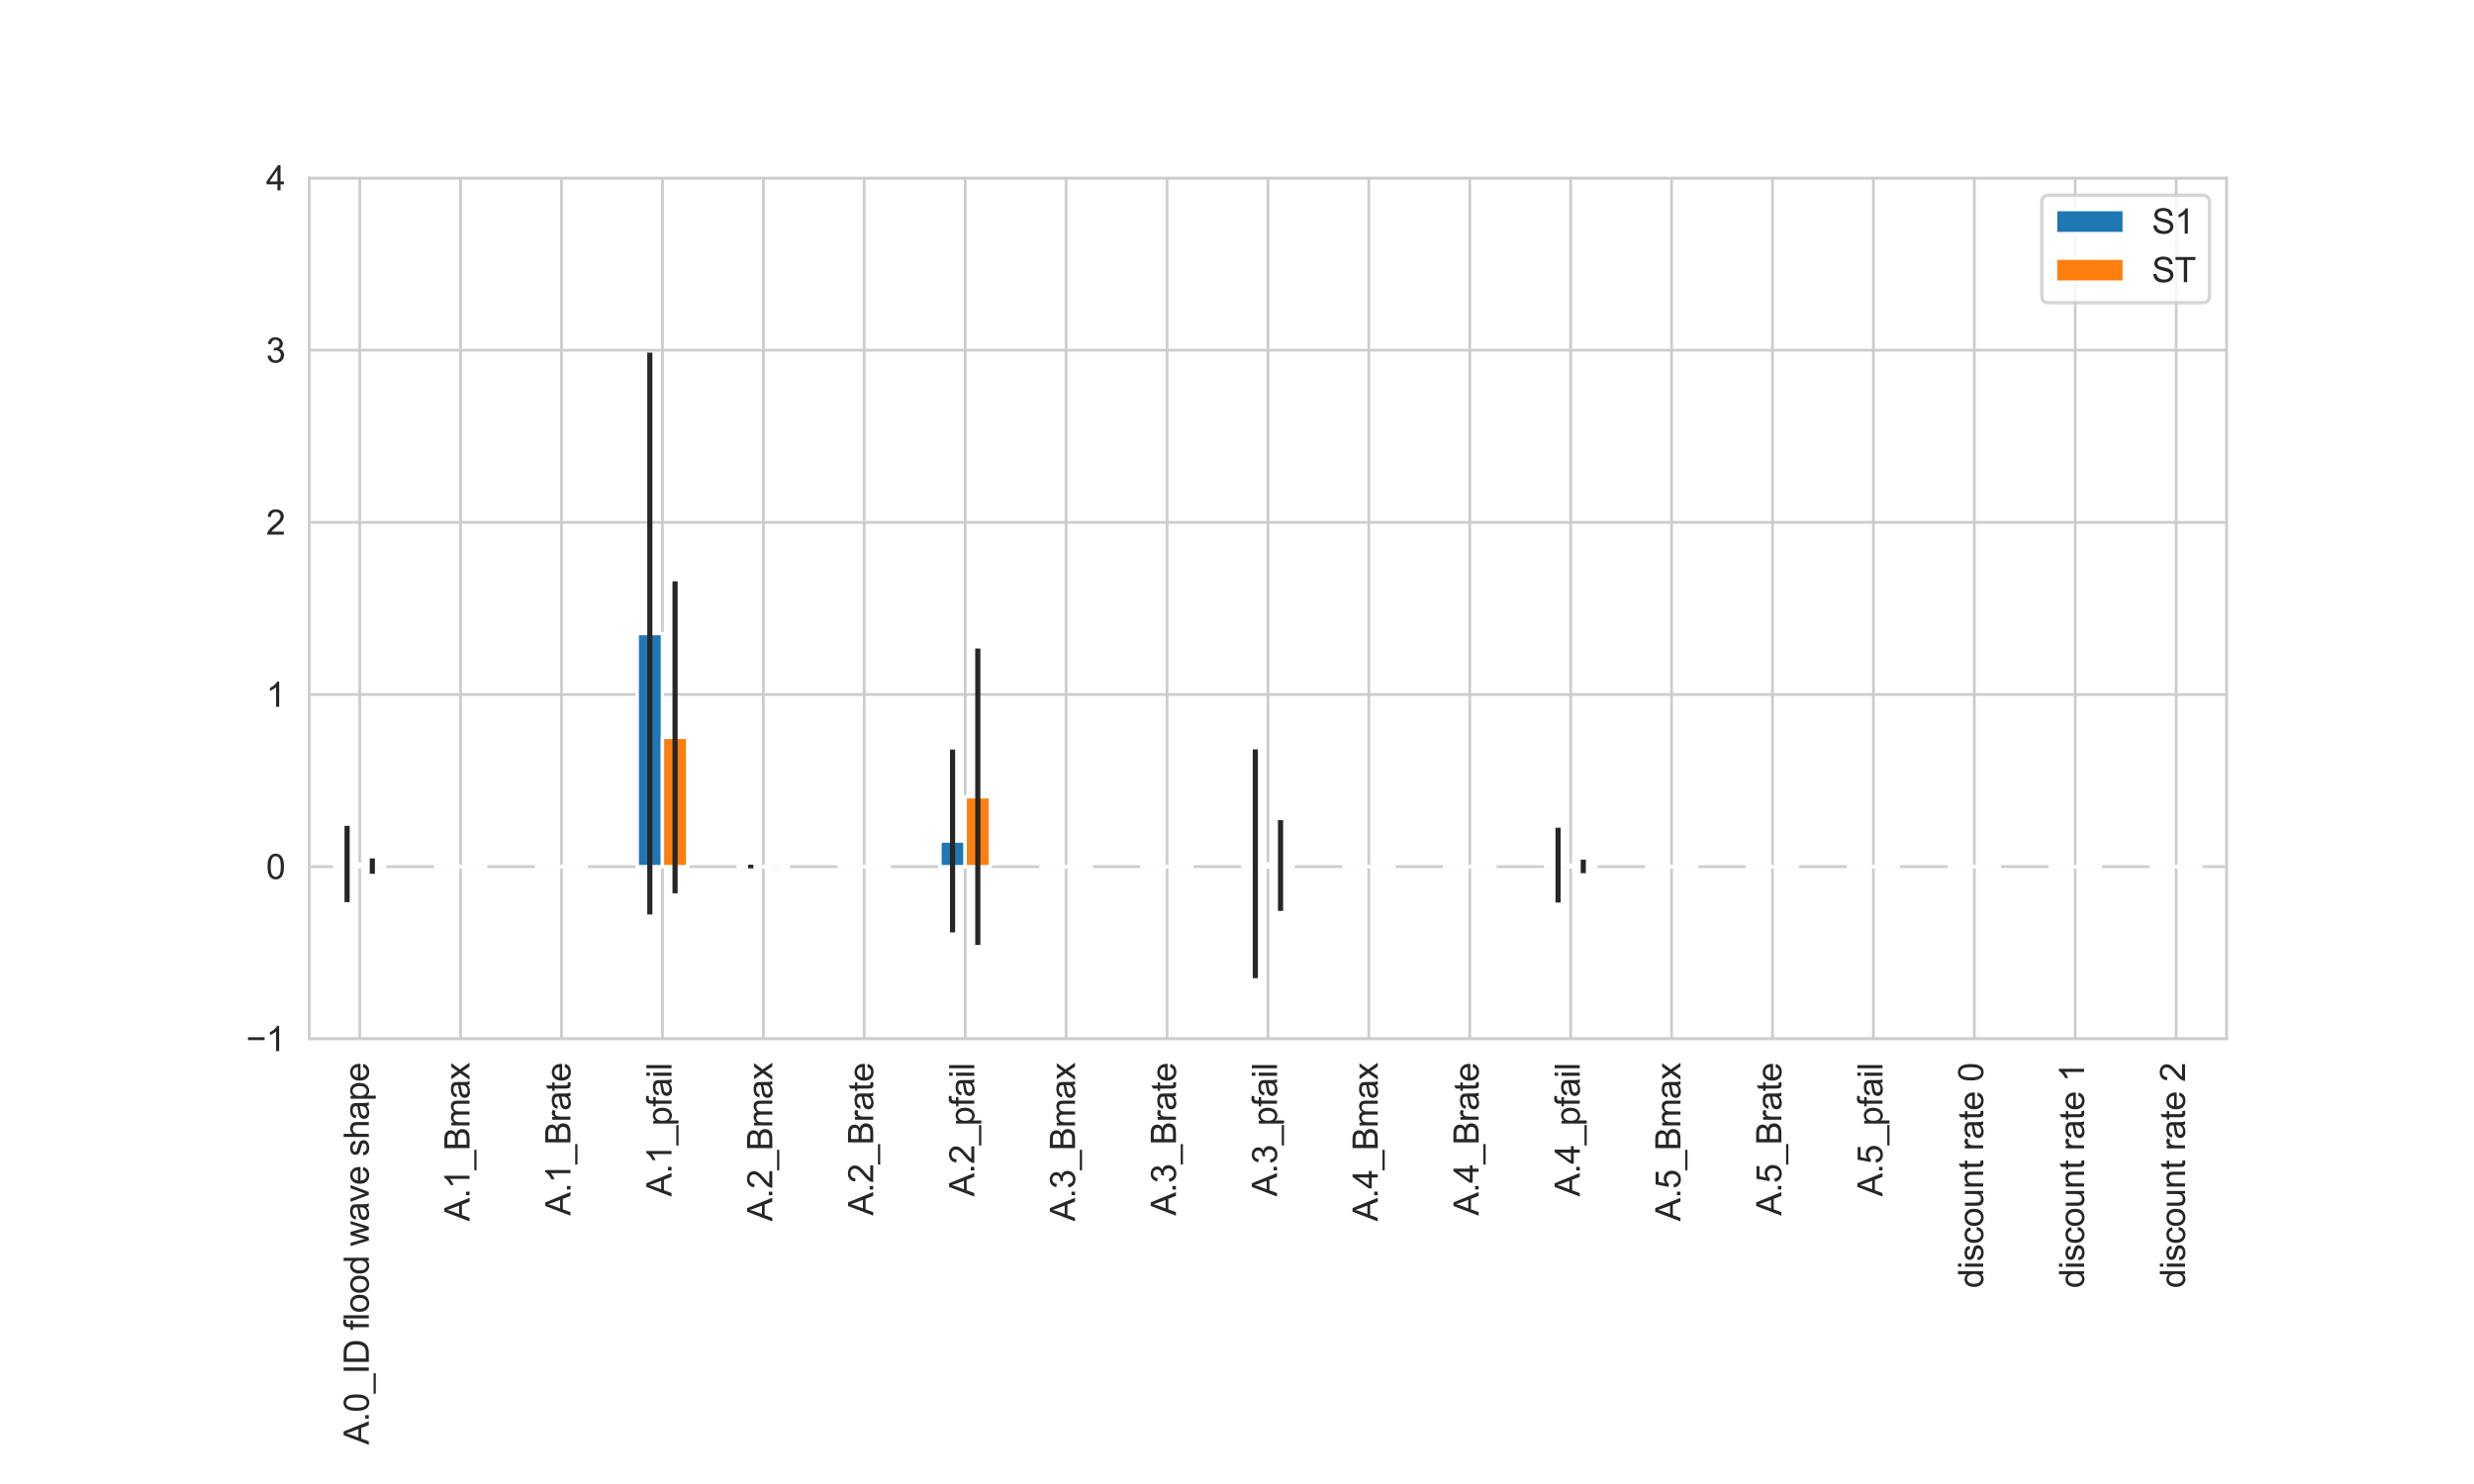<?xml version="1.0" encoding="utf-8" standalone="no"?>
<!DOCTYPE svg PUBLIC "-//W3C//DTD SVG 1.1//EN"
  "http://www.w3.org/Graphics/SVG/1.1/DTD/svg11.dtd">
<svg xmlns:xlink="http://www.w3.org/1999/xlink" width="720pt" height="432pt" viewBox="0 0 720 432" xmlns="http://www.w3.org/2000/svg" version="1.1">
 <defs>
  <style type="text/css">*{stroke-linejoin: round; stroke-linecap: butt}</style>
 </defs>
 <g id="figure_1">
  <g id="patch_1">
   <path d="M 0 432 
L 720 432 
L 720 0 
L 0 0 
z
" style="fill: #ffffff"/>
  </g>
  <g id="axes_1">
   <g id="patch_2">
    <path d="M 90 302.4 
L 648 302.4 
L 648 51.84 
L 90 51.84 
z
" style="fill: #ffffff"/>
   </g>
   <g id="matplotlib.axis_1">
    <g id="xtick_1">
     <g id="line2d_1">
      <path d="M 104.684 302.4 
L 104.684 51.84 
" clip-path="url(#p5c6b6b2389)" style="fill: none; stroke: #cccccc; stroke-width: 0.8; stroke-linecap: round"/>
     </g>
     <g id="text_1">
      <!-- A.0_ID flood wave shape -->
      <g style="fill: #262626" transform="translate(107.33 420.575) rotate(-90) scale(0.1 -0.1)">
       <defs>
        <path id="ArialMT-41" d="M -9 0 
L 1750 4581 
L 2403 4581 
L 4278 0 
L 3588 0 
L 3053 1388 
L 1138 1388 
L 634 0 
L -9 0 
z
M 1313 1881 
L 2866 1881 
L 2388 3150 
Q 2169 3728 2063 4100 
Q 1975 3659 1816 3225 
L 1313 1881 
z
" transform="scale(0.016)"/>
        <path id="ArialMT-2e" d="M 581 0 
L 581 641 
L 1222 641 
L 1222 0 
L 581 0 
z
" transform="scale(0.016)"/>
        <path id="ArialMT-30" d="M 266 2259 
Q 266 3072 433 3567 
Q 600 4063 929 4331 
Q 1259 4600 1759 4600 
Q 2128 4600 2406 4451 
Q 2684 4303 2865 4023 
Q 3047 3744 3150 3342 
Q 3253 2941 3253 2259 
Q 3253 1453 3087 958 
Q 2922 463 2592 192 
Q 2263 -78 1759 -78 
Q 1097 -78 719 397 
Q 266 969 266 2259 
z
M 844 2259 
Q 844 1131 1108 757 
Q 1372 384 1759 384 
Q 2147 384 2411 759 
Q 2675 1134 2675 2259 
Q 2675 3391 2411 3762 
Q 2147 4134 1753 4134 
Q 1366 4134 1134 3806 
Q 844 3388 844 2259 
z
" transform="scale(0.016)"/>
        <path id="ArialMT-5f" d="M -97 -1272 
L -97 -866 
L 3631 -866 
L 3631 -1272 
L -97 -1272 
z
" transform="scale(0.016)"/>
        <path id="ArialMT-49" d="M 597 0 
L 597 4581 
L 1203 4581 
L 1203 0 
L 597 0 
z
" transform="scale(0.016)"/>
        <path id="ArialMT-44" d="M 494 0 
L 494 4581 
L 2072 4581 
Q 2606 4581 2888 4516 
Q 3281 4425 3559 4188 
Q 3922 3881 4101 3404 
Q 4281 2928 4281 2316 
Q 4281 1794 4159 1391 
Q 4038 988 3847 723 
Q 3656 459 3429 307 
Q 3203 156 2883 78 
Q 2563 0 2147 0 
L 494 0 
z
M 1100 541 
L 2078 541 
Q 2531 541 2789 625 
Q 3047 709 3200 863 
Q 3416 1078 3536 1442 
Q 3656 1806 3656 2325 
Q 3656 3044 3420 3430 
Q 3184 3816 2847 3947 
Q 2603 4041 2063 4041 
L 1100 4041 
L 1100 541 
z
" transform="scale(0.016)"/>
        <path id="ArialMT-20" transform="scale(0.016)"/>
        <path id="ArialMT-66" d="M 556 0 
L 556 2881 
L 59 2881 
L 59 3319 
L 556 3319 
L 556 3672 
Q 556 4006 616 4169 
Q 697 4388 901 4523 
Q 1106 4659 1475 4659 
Q 1713 4659 2000 4603 
L 1916 4113 
Q 1741 4144 1584 4144 
Q 1328 4144 1222 4034 
Q 1116 3925 1116 3625 
L 1116 3319 
L 1763 3319 
L 1763 2881 
L 1116 2881 
L 1116 0 
L 556 0 
z
" transform="scale(0.016)"/>
        <path id="ArialMT-6c" d="M 409 0 
L 409 4581 
L 972 4581 
L 972 0 
L 409 0 
z
" transform="scale(0.016)"/>
        <path id="ArialMT-6f" d="M 213 1659 
Q 213 2581 725 3025 
Q 1153 3394 1769 3394 
Q 2453 3394 2887 2945 
Q 3322 2497 3322 1706 
Q 3322 1066 3130 698 
Q 2938 331 2570 128 
Q 2203 -75 1769 -75 
Q 1072 -75 642 372 
Q 213 819 213 1659 
z
M 791 1659 
Q 791 1022 1069 705 
Q 1347 388 1769 388 
Q 2188 388 2466 706 
Q 2744 1025 2744 1678 
Q 2744 2294 2464 2611 
Q 2184 2928 1769 2928 
Q 1347 2928 1069 2612 
Q 791 2297 791 1659 
z
" transform="scale(0.016)"/>
        <path id="ArialMT-64" d="M 2575 0 
L 2575 419 
Q 2259 -75 1647 -75 
Q 1250 -75 917 144 
Q 584 363 401 755 
Q 219 1147 219 1656 
Q 219 2153 384 2558 
Q 550 2963 881 3178 
Q 1213 3394 1622 3394 
Q 1922 3394 2156 3267 
Q 2391 3141 2538 2938 
L 2538 4581 
L 3097 4581 
L 3097 0 
L 2575 0 
z
M 797 1656 
Q 797 1019 1065 703 
Q 1334 388 1700 388 
Q 2069 388 2326 689 
Q 2584 991 2584 1609 
Q 2584 2291 2321 2609 
Q 2059 2928 1675 2928 
Q 1300 2928 1048 2622 
Q 797 2316 797 1656 
z
" transform="scale(0.016)"/>
        <path id="ArialMT-77" d="M 1034 0 
L 19 3319 
L 600 3319 
L 1128 1403 
L 1325 691 
Q 1338 744 1497 1375 
L 2025 3319 
L 2603 3319 
L 3100 1394 
L 3266 759 
L 3456 1400 
L 4025 3319 
L 4572 3319 
L 3534 0 
L 2950 0 
L 2422 1988 
L 2294 2553 
L 1622 0 
L 1034 0 
z
" transform="scale(0.016)"/>
        <path id="ArialMT-61" d="M 2588 409 
Q 2275 144 1986 34 
Q 1697 -75 1366 -75 
Q 819 -75 525 192 
Q 231 459 231 875 
Q 231 1119 342 1320 
Q 453 1522 633 1644 
Q 813 1766 1038 1828 
Q 1203 1872 1538 1913 
Q 2219 1994 2541 2106 
Q 2544 2222 2544 2253 
Q 2544 2597 2384 2738 
Q 2169 2928 1744 2928 
Q 1347 2928 1158 2789 
Q 969 2650 878 2297 
L 328 2372 
Q 403 2725 575 2942 
Q 747 3159 1072 3276 
Q 1397 3394 1825 3394 
Q 2250 3394 2515 3294 
Q 2781 3194 2906 3042 
Q 3031 2891 3081 2659 
Q 3109 2516 3109 2141 
L 3109 1391 
Q 3109 606 3145 398 
Q 3181 191 3288 0 
L 2700 0 
Q 2613 175 2588 409 
z
M 2541 1666 
Q 2234 1541 1622 1453 
Q 1275 1403 1131 1340 
Q 988 1278 909 1158 
Q 831 1038 831 891 
Q 831 666 1001 516 
Q 1172 366 1500 366 
Q 1825 366 2078 508 
Q 2331 650 2450 897 
Q 2541 1088 2541 1459 
L 2541 1666 
z
" transform="scale(0.016)"/>
        <path id="ArialMT-76" d="M 1344 0 
L 81 3319 
L 675 3319 
L 1388 1331 
Q 1503 1009 1600 663 
Q 1675 925 1809 1294 
L 2547 3319 
L 3125 3319 
L 1869 0 
L 1344 0 
z
" transform="scale(0.016)"/>
        <path id="ArialMT-65" d="M 2694 1069 
L 3275 997 
Q 3138 488 2766 206 
Q 2394 -75 1816 -75 
Q 1088 -75 661 373 
Q 234 822 234 1631 
Q 234 2469 665 2931 
Q 1097 3394 1784 3394 
Q 2450 3394 2872 2941 
Q 3294 2488 3294 1666 
Q 3294 1616 3291 1516 
L 816 1516 
Q 847 969 1125 678 
Q 1403 388 1819 388 
Q 2128 388 2347 550 
Q 2566 713 2694 1069 
z
M 847 1978 
L 2700 1978 
Q 2663 2397 2488 2606 
Q 2219 2931 1791 2931 
Q 1403 2931 1139 2672 
Q 875 2413 847 1978 
z
" transform="scale(0.016)"/>
        <path id="ArialMT-73" d="M 197 991 
L 753 1078 
Q 800 744 1014 566 
Q 1228 388 1613 388 
Q 2000 388 2187 545 
Q 2375 703 2375 916 
Q 2375 1106 2209 1216 
Q 2094 1291 1634 1406 
Q 1016 1563 777 1677 
Q 538 1791 414 1992 
Q 291 2194 291 2438 
Q 291 2659 392 2848 
Q 494 3038 669 3163 
Q 800 3259 1026 3326 
Q 1253 3394 1513 3394 
Q 1903 3394 2198 3281 
Q 2494 3169 2634 2976 
Q 2775 2784 2828 2463 
L 2278 2388 
Q 2241 2644 2061 2787 
Q 1881 2931 1553 2931 
Q 1166 2931 1000 2803 
Q 834 2675 834 2503 
Q 834 2394 903 2306 
Q 972 2216 1119 2156 
Q 1203 2125 1616 2013 
Q 2213 1853 2448 1751 
Q 2684 1650 2818 1456 
Q 2953 1263 2953 975 
Q 2953 694 2789 445 
Q 2625 197 2315 61 
Q 2006 -75 1616 -75 
Q 969 -75 630 194 
Q 291 463 197 991 
z
" transform="scale(0.016)"/>
        <path id="ArialMT-68" d="M 422 0 
L 422 4581 
L 984 4581 
L 984 2938 
Q 1378 3394 1978 3394 
Q 2347 3394 2619 3248 
Q 2891 3103 3008 2847 
Q 3125 2591 3125 2103 
L 3125 0 
L 2563 0 
L 2563 2103 
Q 2563 2525 2380 2717 
Q 2197 2909 1863 2909 
Q 1613 2909 1392 2779 
Q 1172 2650 1078 2428 
Q 984 2206 984 1816 
L 984 0 
L 422 0 
z
" transform="scale(0.016)"/>
        <path id="ArialMT-70" d="M 422 -1272 
L 422 3319 
L 934 3319 
L 934 2888 
Q 1116 3141 1344 3267 
Q 1572 3394 1897 3394 
Q 2322 3394 2647 3175 
Q 2972 2956 3137 2557 
Q 3303 2159 3303 1684 
Q 3303 1175 3120 767 
Q 2938 359 2589 142 
Q 2241 -75 1856 -75 
Q 1575 -75 1351 44 
Q 1128 163 984 344 
L 984 -1272 
L 422 -1272 
z
M 931 1641 
Q 931 1000 1190 694 
Q 1450 388 1819 388 
Q 2194 388 2461 705 
Q 2728 1022 2728 1688 
Q 2728 2322 2467 2637 
Q 2206 2953 1844 2953 
Q 1484 2953 1207 2617 
Q 931 2281 931 1641 
z
" transform="scale(0.016)"/>
       </defs>
       <use xlink:href="#ArialMT-41"/>
       <use xlink:href="#ArialMT-2e" x="66.699"/>
       <use xlink:href="#ArialMT-30" x="94.482"/>
       <use xlink:href="#ArialMT-5f" x="150.098"/>
       <use xlink:href="#ArialMT-49" x="205.713"/>
       <use xlink:href="#ArialMT-44" x="233.496"/>
       <use xlink:href="#ArialMT-20" x="305.713"/>
       <use xlink:href="#ArialMT-66" x="333.496"/>
       <use xlink:href="#ArialMT-6c" x="361.279"/>
       <use xlink:href="#ArialMT-6f" x="383.496"/>
       <use xlink:href="#ArialMT-6f" x="439.111"/>
       <use xlink:href="#ArialMT-64" x="494.727"/>
       <use xlink:href="#ArialMT-20" x="550.342"/>
       <use xlink:href="#ArialMT-77" x="578.125"/>
       <use xlink:href="#ArialMT-61" x="650.342"/>
       <use xlink:href="#ArialMT-76" x="705.957"/>
       <use xlink:href="#ArialMT-65" x="755.957"/>
       <use xlink:href="#ArialMT-20" x="811.572"/>
       <use xlink:href="#ArialMT-73" x="839.355"/>
       <use xlink:href="#ArialMT-68" x="889.355"/>
       <use xlink:href="#ArialMT-61" x="944.971"/>
       <use xlink:href="#ArialMT-70" x="1000.586"/>
       <use xlink:href="#ArialMT-65" x="1056.201"/>
      </g>
     </g>
    </g>
    <g id="xtick_2">
     <g id="line2d_2">
      <path d="M 134.053 302.4 
L 134.053 51.84 
" clip-path="url(#p5c6b6b2389)" style="fill: none; stroke: #cccccc; stroke-width: 0.8; stroke-linecap: round"/>
     </g>
     <g id="text_2">
      <!-- A.1_Bmax -->
      <g style="fill: #262626" transform="translate(136.653 355.531) rotate(-90) scale(0.1 -0.1)">
       <defs>
        <path id="ArialMT-31" d="M 2384 0 
L 1822 0 
L 1822 3584 
Q 1619 3391 1289 3197 
Q 959 3003 697 2906 
L 697 3450 
Q 1169 3672 1522 3987 
Q 1875 4303 2022 4600 
L 2384 4600 
L 2384 0 
z
" transform="scale(0.016)"/>
        <path id="ArialMT-42" d="M 469 0 
L 469 4581 
L 2188 4581 
Q 2713 4581 3030 4442 
Q 3347 4303 3526 4014 
Q 3706 3725 3706 3409 
Q 3706 3116 3547 2856 
Q 3388 2597 3066 2438 
Q 3481 2316 3704 2022 
Q 3928 1728 3928 1328 
Q 3928 1006 3792 729 
Q 3656 453 3456 303 
Q 3256 153 2954 76 
Q 2653 0 2216 0 
L 469 0 
z
M 1075 2656 
L 2066 2656 
Q 2469 2656 2644 2709 
Q 2875 2778 2992 2937 
Q 3109 3097 3109 3338 
Q 3109 3566 3000 3739 
Q 2891 3913 2687 3977 
Q 2484 4041 1991 4041 
L 1075 4041 
L 1075 2656 
z
M 1075 541 
L 2216 541 
Q 2509 541 2628 563 
Q 2838 600 2978 687 
Q 3119 775 3209 942 
Q 3300 1109 3300 1328 
Q 3300 1584 3169 1773 
Q 3038 1963 2805 2039 
Q 2572 2116 2134 2116 
L 1075 2116 
L 1075 541 
z
" transform="scale(0.016)"/>
        <path id="ArialMT-6d" d="M 422 0 
L 422 3319 
L 925 3319 
L 925 2853 
Q 1081 3097 1340 3245 
Q 1600 3394 1931 3394 
Q 2300 3394 2536 3241 
Q 2772 3088 2869 2813 
Q 3263 3394 3894 3394 
Q 4388 3394 4653 3120 
Q 4919 2847 4919 2278 
L 4919 0 
L 4359 0 
L 4359 2091 
Q 4359 2428 4304 2576 
Q 4250 2725 4106 2815 
Q 3963 2906 3769 2906 
Q 3419 2906 3187 2673 
Q 2956 2441 2956 1928 
L 2956 0 
L 2394 0 
L 2394 2156 
Q 2394 2531 2256 2718 
Q 2119 2906 1806 2906 
Q 1569 2906 1367 2781 
Q 1166 2656 1075 2415 
Q 984 2175 984 1722 
L 984 0 
L 422 0 
z
" transform="scale(0.016)"/>
        <path id="ArialMT-78" d="M 47 0 
L 1259 1725 
L 138 3319 
L 841 3319 
L 1350 2541 
Q 1494 2319 1581 2169 
Q 1719 2375 1834 2534 
L 2394 3319 
L 3066 3319 
L 1919 1756 
L 3153 0 
L 2463 0 
L 1781 1031 
L 1600 1309 
L 728 0 
L 47 0 
z
" transform="scale(0.016)"/>
       </defs>
       <use xlink:href="#ArialMT-41"/>
       <use xlink:href="#ArialMT-2e" x="66.699"/>
       <use xlink:href="#ArialMT-31" x="94.482"/>
       <use xlink:href="#ArialMT-5f" x="150.098"/>
       <use xlink:href="#ArialMT-42" x="205.713"/>
       <use xlink:href="#ArialMT-6d" x="272.412"/>
       <use xlink:href="#ArialMT-61" x="355.713"/>
       <use xlink:href="#ArialMT-78" x="411.328"/>
      </g>
     </g>
    </g>
    <g id="xtick_3">
     <g id="line2d_3">
      <path d="M 163.421 302.4 
L 163.421 51.84 
" clip-path="url(#p5c6b6b2389)" style="fill: none; stroke: #cccccc; stroke-width: 0.8; stroke-linecap: round"/>
     </g>
     <g id="text_3">
      <!-- A.1_Brate -->
      <g style="fill: #262626" transform="translate(166.021 353.87) rotate(-90) scale(0.1 -0.1)">
       <defs>
        <path id="ArialMT-72" d="M 416 0 
L 416 3319 
L 922 3319 
L 922 2816 
Q 1116 3169 1280 3281 
Q 1444 3394 1641 3394 
Q 1925 3394 2219 3213 
L 2025 2691 
Q 1819 2813 1613 2813 
Q 1428 2813 1281 2702 
Q 1134 2591 1072 2394 
Q 978 2094 978 1738 
L 978 0 
L 416 0 
z
" transform="scale(0.016)"/>
        <path id="ArialMT-74" d="M 1650 503 
L 1731 6 
Q 1494 -44 1306 -44 
Q 1000 -44 831 53 
Q 663 150 594 308 
Q 525 466 525 972 
L 525 2881 
L 113 2881 
L 113 3319 
L 525 3319 
L 525 4141 
L 1084 4478 
L 1084 3319 
L 1650 3319 
L 1650 2881 
L 1084 2881 
L 1084 941 
Q 1084 700 1114 631 
Q 1144 563 1211 522 
Q 1278 481 1403 481 
Q 1497 481 1650 503 
z
" transform="scale(0.016)"/>
       </defs>
       <use xlink:href="#ArialMT-41"/>
       <use xlink:href="#ArialMT-2e" x="66.699"/>
       <use xlink:href="#ArialMT-31" x="94.482"/>
       <use xlink:href="#ArialMT-5f" x="150.098"/>
       <use xlink:href="#ArialMT-42" x="205.713"/>
       <use xlink:href="#ArialMT-72" x="272.412"/>
       <use xlink:href="#ArialMT-61" x="305.713"/>
       <use xlink:href="#ArialMT-74" x="361.328"/>
       <use xlink:href="#ArialMT-65" x="389.111"/>
      </g>
     </g>
    </g>
    <g id="xtick_4">
     <g id="line2d_4">
      <path d="M 192.789 302.4 
L 192.789 51.84 
" clip-path="url(#p5c6b6b2389)" style="fill: none; stroke: #cccccc; stroke-width: 0.8; stroke-linecap: round"/>
     </g>
     <g id="text_4">
      <!-- A.1_pfail -->
      <g style="fill: #262626" transform="translate(195.436 348.314) rotate(-90) scale(0.1 -0.1)">
       <defs>
        <path id="ArialMT-69" d="M 425 3934 
L 425 4581 
L 988 4581 
L 988 3934 
L 425 3934 
z
M 425 0 
L 425 3319 
L 988 3319 
L 988 0 
L 425 0 
z
" transform="scale(0.016)"/>
       </defs>
       <use xlink:href="#ArialMT-41"/>
       <use xlink:href="#ArialMT-2e" x="66.699"/>
       <use xlink:href="#ArialMT-31" x="94.482"/>
       <use xlink:href="#ArialMT-5f" x="150.098"/>
       <use xlink:href="#ArialMT-70" x="205.713"/>
       <use xlink:href="#ArialMT-66" x="261.328"/>
       <use xlink:href="#ArialMT-61" x="289.111"/>
       <use xlink:href="#ArialMT-69" x="344.727"/>
       <use xlink:href="#ArialMT-6c" x="366.943"/>
      </g>
     </g>
    </g>
    <g id="xtick_5">
     <g id="line2d_5">
      <path d="M 222.158 302.4 
L 222.158 51.84 
" clip-path="url(#p5c6b6b2389)" style="fill: none; stroke: #cccccc; stroke-width: 0.8; stroke-linecap: round"/>
     </g>
     <g id="text_5">
      <!-- A.2_Bmax -->
      <g style="fill: #262626" transform="translate(224.758 355.531) rotate(-90) scale(0.1 -0.1)">
       <defs>
        <path id="ArialMT-32" d="M 3222 541 
L 3222 0 
L 194 0 
Q 188 203 259 391 
Q 375 700 629 1000 
Q 884 1300 1366 1694 
Q 2113 2306 2375 2664 
Q 2638 3022 2638 3341 
Q 2638 3675 2398 3904 
Q 2159 4134 1775 4134 
Q 1369 4134 1125 3890 
Q 881 3647 878 3216 
L 300 3275 
Q 359 3922 746 4261 
Q 1134 4600 1788 4600 
Q 2447 4600 2831 4234 
Q 3216 3869 3216 3328 
Q 3216 3053 3103 2787 
Q 2991 2522 2730 2228 
Q 2469 1934 1863 1422 
Q 1356 997 1212 845 
Q 1069 694 975 541 
L 3222 541 
z
" transform="scale(0.016)"/>
       </defs>
       <use xlink:href="#ArialMT-41"/>
       <use xlink:href="#ArialMT-2e" x="66.699"/>
       <use xlink:href="#ArialMT-32" x="94.482"/>
       <use xlink:href="#ArialMT-5f" x="150.098"/>
       <use xlink:href="#ArialMT-42" x="205.713"/>
       <use xlink:href="#ArialMT-6d" x="272.412"/>
       <use xlink:href="#ArialMT-61" x="355.713"/>
       <use xlink:href="#ArialMT-78" x="411.328"/>
      </g>
     </g>
    </g>
    <g id="xtick_6">
     <g id="line2d_6">
      <path d="M 251.526 302.4 
L 251.526 51.84 
" clip-path="url(#p5c6b6b2389)" style="fill: none; stroke: #cccccc; stroke-width: 0.8; stroke-linecap: round"/>
     </g>
     <g id="text_6">
      <!-- A.2_Brate -->
      <g style="fill: #262626" transform="translate(254.126 353.87) rotate(-90) scale(0.1 -0.1)">
       <use xlink:href="#ArialMT-41"/>
       <use xlink:href="#ArialMT-2e" x="66.699"/>
       <use xlink:href="#ArialMT-32" x="94.482"/>
       <use xlink:href="#ArialMT-5f" x="150.098"/>
       <use xlink:href="#ArialMT-42" x="205.713"/>
       <use xlink:href="#ArialMT-72" x="272.412"/>
       <use xlink:href="#ArialMT-61" x="305.713"/>
       <use xlink:href="#ArialMT-74" x="361.328"/>
       <use xlink:href="#ArialMT-65" x="389.111"/>
      </g>
     </g>
    </g>
    <g id="xtick_7">
     <g id="line2d_7">
      <path d="M 280.895 302.4 
L 280.895 51.84 
" clip-path="url(#p5c6b6b2389)" style="fill: none; stroke: #cccccc; stroke-width: 0.8; stroke-linecap: round"/>
     </g>
     <g id="text_7">
      <!-- A.2_pfail -->
      <g style="fill: #262626" transform="translate(283.541 348.314) rotate(-90) scale(0.1 -0.1)">
       <use xlink:href="#ArialMT-41"/>
       <use xlink:href="#ArialMT-2e" x="66.699"/>
       <use xlink:href="#ArialMT-32" x="94.482"/>
       <use xlink:href="#ArialMT-5f" x="150.098"/>
       <use xlink:href="#ArialMT-70" x="205.713"/>
       <use xlink:href="#ArialMT-66" x="261.328"/>
       <use xlink:href="#ArialMT-61" x="289.111"/>
       <use xlink:href="#ArialMT-69" x="344.727"/>
       <use xlink:href="#ArialMT-6c" x="366.943"/>
      </g>
     </g>
    </g>
    <g id="xtick_8">
     <g id="line2d_8">
      <path d="M 310.263 302.4 
L 310.263 51.84 
" clip-path="url(#p5c6b6b2389)" style="fill: none; stroke: #cccccc; stroke-width: 0.8; stroke-linecap: round"/>
     </g>
     <g id="text_8">
      <!-- A.3_Bmax -->
      <g style="fill: #262626" transform="translate(312.863 355.531) rotate(-90) scale(0.1 -0.1)">
       <defs>
        <path id="ArialMT-33" d="M 269 1209 
L 831 1284 
Q 928 806 1161 595 
Q 1394 384 1728 384 
Q 2125 384 2398 659 
Q 2672 934 2672 1341 
Q 2672 1728 2419 1979 
Q 2166 2231 1775 2231 
Q 1616 2231 1378 2169 
L 1441 2663 
Q 1497 2656 1531 2656 
Q 1891 2656 2178 2843 
Q 2466 3031 2466 3422 
Q 2466 3731 2256 3934 
Q 2047 4138 1716 4138 
Q 1388 4138 1169 3931 
Q 950 3725 888 3313 
L 325 3413 
Q 428 3978 793 4289 
Q 1159 4600 1703 4600 
Q 2078 4600 2393 4439 
Q 2709 4278 2876 4000 
Q 3044 3722 3044 3409 
Q 3044 3113 2884 2869 
Q 2725 2625 2413 2481 
Q 2819 2388 3044 2092 
Q 3269 1797 3269 1353 
Q 3269 753 2831 336 
Q 2394 -81 1725 -81 
Q 1122 -81 723 278 
Q 325 638 269 1209 
z
" transform="scale(0.016)"/>
       </defs>
       <use xlink:href="#ArialMT-41"/>
       <use xlink:href="#ArialMT-2e" x="66.699"/>
       <use xlink:href="#ArialMT-33" x="94.482"/>
       <use xlink:href="#ArialMT-5f" x="150.098"/>
       <use xlink:href="#ArialMT-42" x="205.713"/>
       <use xlink:href="#ArialMT-6d" x="272.412"/>
       <use xlink:href="#ArialMT-61" x="355.713"/>
       <use xlink:href="#ArialMT-78" x="411.328"/>
      </g>
     </g>
    </g>
    <g id="xtick_9">
     <g id="line2d_9">
      <path d="M 339.632 302.4 
L 339.632 51.84 
" clip-path="url(#p5c6b6b2389)" style="fill: none; stroke: #cccccc; stroke-width: 0.8; stroke-linecap: round"/>
     </g>
     <g id="text_9">
      <!-- A.3_Brate -->
      <g style="fill: #262626" transform="translate(342.232 353.87) rotate(-90) scale(0.1 -0.1)">
       <use xlink:href="#ArialMT-41"/>
       <use xlink:href="#ArialMT-2e" x="66.699"/>
       <use xlink:href="#ArialMT-33" x="94.482"/>
       <use xlink:href="#ArialMT-5f" x="150.098"/>
       <use xlink:href="#ArialMT-42" x="205.713"/>
       <use xlink:href="#ArialMT-72" x="272.412"/>
       <use xlink:href="#ArialMT-61" x="305.713"/>
       <use xlink:href="#ArialMT-74" x="361.328"/>
       <use xlink:href="#ArialMT-65" x="389.111"/>
      </g>
     </g>
    </g>
    <g id="xtick_10">
     <g id="line2d_10">
      <path d="M 369 302.4 
L 369 51.84 
" clip-path="url(#p5c6b6b2389)" style="fill: none; stroke: #cccccc; stroke-width: 0.8; stroke-linecap: round"/>
     </g>
     <g id="text_10">
      <!-- A.3_pfail -->
      <g style="fill: #262626" transform="translate(371.646 348.314) rotate(-90) scale(0.1 -0.1)">
       <use xlink:href="#ArialMT-41"/>
       <use xlink:href="#ArialMT-2e" x="66.699"/>
       <use xlink:href="#ArialMT-33" x="94.482"/>
       <use xlink:href="#ArialMT-5f" x="150.098"/>
       <use xlink:href="#ArialMT-70" x="205.713"/>
       <use xlink:href="#ArialMT-66" x="261.328"/>
       <use xlink:href="#ArialMT-61" x="289.111"/>
       <use xlink:href="#ArialMT-69" x="344.727"/>
       <use xlink:href="#ArialMT-6c" x="366.943"/>
      </g>
     </g>
    </g>
    <g id="xtick_11">
     <g id="line2d_11">
      <path d="M 398.368 302.4 
L 398.368 51.84 
" clip-path="url(#p5c6b6b2389)" style="fill: none; stroke: #cccccc; stroke-width: 0.8; stroke-linecap: round"/>
     </g>
     <g id="text_11">
      <!-- A.4_Bmax -->
      <g style="fill: #262626" transform="translate(400.954 355.531) rotate(-90) scale(0.1 -0.1)">
       <defs>
        <path id="ArialMT-34" d="M 2069 0 
L 2069 1097 
L 81 1097 
L 81 1613 
L 2172 4581 
L 2631 4581 
L 2631 1613 
L 3250 1613 
L 3250 1097 
L 2631 1097 
L 2631 0 
L 2069 0 
z
M 2069 1613 
L 2069 3678 
L 634 1613 
L 2069 1613 
z
" transform="scale(0.016)"/>
       </defs>
       <use xlink:href="#ArialMT-41"/>
       <use xlink:href="#ArialMT-2e" x="66.699"/>
       <use xlink:href="#ArialMT-34" x="94.482"/>
       <use xlink:href="#ArialMT-5f" x="150.098"/>
       <use xlink:href="#ArialMT-42" x="205.713"/>
       <use xlink:href="#ArialMT-6d" x="272.412"/>
       <use xlink:href="#ArialMT-61" x="355.713"/>
       <use xlink:href="#ArialMT-78" x="411.328"/>
      </g>
     </g>
    </g>
    <g id="xtick_12">
     <g id="line2d_12">
      <path d="M 427.737 302.4 
L 427.737 51.84 
" clip-path="url(#p5c6b6b2389)" style="fill: none; stroke: #cccccc; stroke-width: 0.8; stroke-linecap: round"/>
     </g>
     <g id="text_12">
      <!-- A.4_Brate -->
      <g style="fill: #262626" transform="translate(430.322 353.87) rotate(-90) scale(0.1 -0.1)">
       <use xlink:href="#ArialMT-41"/>
       <use xlink:href="#ArialMT-2e" x="66.699"/>
       <use xlink:href="#ArialMT-34" x="94.482"/>
       <use xlink:href="#ArialMT-5f" x="150.098"/>
       <use xlink:href="#ArialMT-42" x="205.713"/>
       <use xlink:href="#ArialMT-72" x="272.412"/>
       <use xlink:href="#ArialMT-61" x="305.713"/>
       <use xlink:href="#ArialMT-74" x="361.328"/>
       <use xlink:href="#ArialMT-65" x="389.111"/>
      </g>
     </g>
    </g>
    <g id="xtick_13">
     <g id="line2d_13">
      <path d="M 457.105 302.4 
L 457.105 51.84 
" clip-path="url(#p5c6b6b2389)" style="fill: none; stroke: #cccccc; stroke-width: 0.8; stroke-linecap: round"/>
     </g>
     <g id="text_13">
      <!-- A.4_pfail -->
      <g style="fill: #262626" transform="translate(459.751 348.314) rotate(-90) scale(0.1 -0.1)">
       <use xlink:href="#ArialMT-41"/>
       <use xlink:href="#ArialMT-2e" x="66.699"/>
       <use xlink:href="#ArialMT-34" x="94.482"/>
       <use xlink:href="#ArialMT-5f" x="150.098"/>
       <use xlink:href="#ArialMT-70" x="205.713"/>
       <use xlink:href="#ArialMT-66" x="261.328"/>
       <use xlink:href="#ArialMT-61" x="289.111"/>
       <use xlink:href="#ArialMT-69" x="344.727"/>
       <use xlink:href="#ArialMT-6c" x="366.943"/>
      </g>
     </g>
    </g>
    <g id="xtick_14">
     <g id="line2d_14">
      <path d="M 486.474 302.4 
L 486.474 51.84 
" clip-path="url(#p5c6b6b2389)" style="fill: none; stroke: #cccccc; stroke-width: 0.8; stroke-linecap: round"/>
     </g>
     <g id="text_14">
      <!-- A.5_Bmax -->
      <g style="fill: #262626" transform="translate(489.059 355.531) rotate(-90) scale(0.1 -0.1)">
       <defs>
        <path id="ArialMT-35" d="M 266 1200 
L 856 1250 
Q 922 819 1161 601 
Q 1400 384 1738 384 
Q 2144 384 2425 690 
Q 2706 997 2706 1503 
Q 2706 1984 2436 2262 
Q 2166 2541 1728 2541 
Q 1456 2541 1237 2417 
Q 1019 2294 894 2097 
L 366 2166 
L 809 4519 
L 3088 4519 
L 3088 3981 
L 1259 3981 
L 1013 2750 
Q 1425 3038 1878 3038 
Q 2478 3038 2890 2622 
Q 3303 2206 3303 1553 
Q 3303 931 2941 478 
Q 2500 -78 1738 -78 
Q 1113 -78 717 272 
Q 322 622 266 1200 
z
" transform="scale(0.016)"/>
       </defs>
       <use xlink:href="#ArialMT-41"/>
       <use xlink:href="#ArialMT-2e" x="66.699"/>
       <use xlink:href="#ArialMT-35" x="94.482"/>
       <use xlink:href="#ArialMT-5f" x="150.098"/>
       <use xlink:href="#ArialMT-42" x="205.713"/>
       <use xlink:href="#ArialMT-6d" x="272.412"/>
       <use xlink:href="#ArialMT-61" x="355.713"/>
       <use xlink:href="#ArialMT-78" x="411.328"/>
      </g>
     </g>
    </g>
    <g id="xtick_15">
     <g id="line2d_15">
      <path d="M 515.842 302.4 
L 515.842 51.84 
" clip-path="url(#p5c6b6b2389)" style="fill: none; stroke: #cccccc; stroke-width: 0.8; stroke-linecap: round"/>
     </g>
     <g id="text_15">
      <!-- A.5_Brate -->
      <g style="fill: #262626" transform="translate(518.427 353.87) rotate(-90) scale(0.1 -0.1)">
       <use xlink:href="#ArialMT-41"/>
       <use xlink:href="#ArialMT-2e" x="66.699"/>
       <use xlink:href="#ArialMT-35" x="94.482"/>
       <use xlink:href="#ArialMT-5f" x="150.098"/>
       <use xlink:href="#ArialMT-42" x="205.713"/>
       <use xlink:href="#ArialMT-72" x="272.412"/>
       <use xlink:href="#ArialMT-61" x="305.713"/>
       <use xlink:href="#ArialMT-74" x="361.328"/>
       <use xlink:href="#ArialMT-65" x="389.111"/>
      </g>
     </g>
    </g>
    <g id="xtick_16">
     <g id="line2d_16">
      <path d="M 545.211 302.4 
L 545.211 51.84 
" clip-path="url(#p5c6b6b2389)" style="fill: none; stroke: #cccccc; stroke-width: 0.8; stroke-linecap: round"/>
     </g>
     <g id="text_16">
      <!-- A.5_pfail -->
      <g style="fill: #262626" transform="translate(547.857 348.314) rotate(-90) scale(0.1 -0.1)">
       <use xlink:href="#ArialMT-41"/>
       <use xlink:href="#ArialMT-2e" x="66.699"/>
       <use xlink:href="#ArialMT-35" x="94.482"/>
       <use xlink:href="#ArialMT-5f" x="150.098"/>
       <use xlink:href="#ArialMT-70" x="205.713"/>
       <use xlink:href="#ArialMT-66" x="261.328"/>
       <use xlink:href="#ArialMT-61" x="289.111"/>
       <use xlink:href="#ArialMT-69" x="344.727"/>
       <use xlink:href="#ArialMT-6c" x="366.943"/>
      </g>
     </g>
    </g>
    <g id="xtick_17">
     <g id="line2d_17">
      <path d="M 574.579 302.4 
L 574.579 51.84 
" clip-path="url(#p5c6b6b2389)" style="fill: none; stroke: #cccccc; stroke-width: 0.8; stroke-linecap: round"/>
     </g>
     <g id="text_17">
      <!-- discount rate 0 -->
      <g style="fill: #262626" transform="translate(577.164 374.991) rotate(-90) scale(0.1 -0.1)">
       <defs>
        <path id="ArialMT-63" d="M 2588 1216 
L 3141 1144 
Q 3050 572 2676 248 
Q 2303 -75 1759 -75 
Q 1078 -75 664 370 
Q 250 816 250 1647 
Q 250 2184 428 2587 
Q 606 2991 970 3192 
Q 1334 3394 1763 3394 
Q 2303 3394 2647 3120 
Q 2991 2847 3088 2344 
L 2541 2259 
Q 2463 2594 2264 2762 
Q 2066 2931 1784 2931 
Q 1359 2931 1093 2626 
Q 828 2322 828 1663 
Q 828 994 1084 691 
Q 1341 388 1753 388 
Q 2084 388 2306 591 
Q 2528 794 2588 1216 
z
" transform="scale(0.016)"/>
        <path id="ArialMT-75" d="M 2597 0 
L 2597 488 
Q 2209 -75 1544 -75 
Q 1250 -75 995 37 
Q 741 150 617 320 
Q 494 491 444 738 
Q 409 903 409 1263 
L 409 3319 
L 972 3319 
L 972 1478 
Q 972 1038 1006 884 
Q 1059 663 1231 536 
Q 1403 409 1656 409 
Q 1909 409 2131 539 
Q 2353 669 2445 892 
Q 2538 1116 2538 1541 
L 2538 3319 
L 3100 3319 
L 3100 0 
L 2597 0 
z
" transform="scale(0.016)"/>
        <path id="ArialMT-6e" d="M 422 0 
L 422 3319 
L 928 3319 
L 928 2847 
Q 1294 3394 1984 3394 
Q 2284 3394 2536 3286 
Q 2788 3178 2913 3003 
Q 3038 2828 3088 2588 
Q 3119 2431 3119 2041 
L 3119 0 
L 2556 0 
L 2556 2019 
Q 2556 2363 2490 2533 
Q 2425 2703 2258 2804 
Q 2091 2906 1866 2906 
Q 1506 2906 1245 2678 
Q 984 2450 984 1813 
L 984 0 
L 422 0 
z
" transform="scale(0.016)"/>
       </defs>
       <use xlink:href="#ArialMT-64"/>
       <use xlink:href="#ArialMT-69" x="55.615"/>
       <use xlink:href="#ArialMT-73" x="77.832"/>
       <use xlink:href="#ArialMT-63" x="127.832"/>
       <use xlink:href="#ArialMT-6f" x="177.832"/>
       <use xlink:href="#ArialMT-75" x="233.447"/>
       <use xlink:href="#ArialMT-6e" x="289.062"/>
       <use xlink:href="#ArialMT-74" x="344.678"/>
       <use xlink:href="#ArialMT-20" x="372.461"/>
       <use xlink:href="#ArialMT-72" x="400.244"/>
       <use xlink:href="#ArialMT-61" x="433.545"/>
       <use xlink:href="#ArialMT-74" x="489.16"/>
       <use xlink:href="#ArialMT-65" x="516.943"/>
       <use xlink:href="#ArialMT-20" x="572.559"/>
       <use xlink:href="#ArialMT-30" x="600.342"/>
      </g>
     </g>
    </g>
    <g id="xtick_18">
     <g id="line2d_18">
      <path d="M 603.947 302.4 
L 603.947 51.84 
" clip-path="url(#p5c6b6b2389)" style="fill: none; stroke: #cccccc; stroke-width: 0.8; stroke-linecap: round"/>
     </g>
     <g id="text_18">
      <!-- discount rate 1 -->
      <g style="fill: #262626" transform="translate(606.533 374.991) rotate(-90) scale(0.1 -0.1)">
       <use xlink:href="#ArialMT-64"/>
       <use xlink:href="#ArialMT-69" x="55.615"/>
       <use xlink:href="#ArialMT-73" x="77.832"/>
       <use xlink:href="#ArialMT-63" x="127.832"/>
       <use xlink:href="#ArialMT-6f" x="177.832"/>
       <use xlink:href="#ArialMT-75" x="233.447"/>
       <use xlink:href="#ArialMT-6e" x="289.062"/>
       <use xlink:href="#ArialMT-74" x="344.678"/>
       <use xlink:href="#ArialMT-20" x="372.461"/>
       <use xlink:href="#ArialMT-72" x="400.244"/>
       <use xlink:href="#ArialMT-61" x="433.545"/>
       <use xlink:href="#ArialMT-74" x="489.16"/>
       <use xlink:href="#ArialMT-65" x="516.943"/>
       <use xlink:href="#ArialMT-20" x="572.559"/>
       <use xlink:href="#ArialMT-31" x="600.342"/>
      </g>
     </g>
    </g>
    <g id="xtick_19">
     <g id="line2d_19">
      <path d="M 633.316 302.4 
L 633.316 51.84 
" clip-path="url(#p5c6b6b2389)" style="fill: none; stroke: #cccccc; stroke-width: 0.8; stroke-linecap: round"/>
     </g>
     <g id="text_19">
      <!-- discount rate 2 -->
      <g style="fill: #262626" transform="translate(635.901 374.991) rotate(-90) scale(0.1 -0.1)">
       <use xlink:href="#ArialMT-64"/>
       <use xlink:href="#ArialMT-69" x="55.615"/>
       <use xlink:href="#ArialMT-73" x="77.832"/>
       <use xlink:href="#ArialMT-63" x="127.832"/>
       <use xlink:href="#ArialMT-6f" x="177.832"/>
       <use xlink:href="#ArialMT-75" x="233.447"/>
       <use xlink:href="#ArialMT-6e" x="289.062"/>
       <use xlink:href="#ArialMT-74" x="344.678"/>
       <use xlink:href="#ArialMT-20" x="372.461"/>
       <use xlink:href="#ArialMT-72" x="400.244"/>
       <use xlink:href="#ArialMT-61" x="433.545"/>
       <use xlink:href="#ArialMT-74" x="489.16"/>
       <use xlink:href="#ArialMT-65" x="516.943"/>
       <use xlink:href="#ArialMT-20" x="572.559"/>
       <use xlink:href="#ArialMT-32" x="600.342"/>
      </g>
     </g>
    </g>
   </g>
   <g id="matplotlib.axis_2">
    <g id="ytick_1">
     <g id="line2d_20">
      <path d="M 90 302.4 
L 648 302.4 
" clip-path="url(#p5c6b6b2389)" style="fill: none; stroke: #cccccc; stroke-width: 0.8; stroke-linecap: round"/>
     </g>
     <g id="text_20">
      <!-- −1 -->
      <g style="fill: #262626" transform="translate(71.598 305.979) scale(0.1 -0.1)">
       <defs>
        <path id="ArialMT-2212" d="M 3381 1997 
L 356 1997 
L 356 2522 
L 3381 2522 
L 3381 1997 
z
" transform="scale(0.016)"/>
       </defs>
       <use xlink:href="#ArialMT-2212"/>
       <use xlink:href="#ArialMT-31" x="58.398"/>
      </g>
     </g>
    </g>
    <g id="ytick_2">
     <g id="line2d_21">
      <path d="M 90 252.288 
L 648 252.288 
" clip-path="url(#p5c6b6b2389)" style="fill: none; stroke: #cccccc; stroke-width: 0.8; stroke-linecap: round"/>
     </g>
     <g id="text_21">
      <!-- 0 -->
      <g style="fill: #262626" transform="translate(77.439 255.867) scale(0.1 -0.1)">
       <use xlink:href="#ArialMT-30"/>
      </g>
     </g>
    </g>
    <g id="ytick_3">
     <g id="line2d_22">
      <path d="M 90 202.176 
L 648 202.176 
" clip-path="url(#p5c6b6b2389)" style="fill: none; stroke: #cccccc; stroke-width: 0.8; stroke-linecap: round"/>
     </g>
     <g id="text_22">
      <!-- 1 -->
      <g style="fill: #262626" transform="translate(77.439 205.755) scale(0.1 -0.1)">
       <use xlink:href="#ArialMT-31"/>
      </g>
     </g>
    </g>
    <g id="ytick_4">
     <g id="line2d_23">
      <path d="M 90 152.064 
L 648 152.064 
" clip-path="url(#p5c6b6b2389)" style="fill: none; stroke: #cccccc; stroke-width: 0.8; stroke-linecap: round"/>
     </g>
     <g id="text_23">
      <!-- 2 -->
      <g style="fill: #262626" transform="translate(77.439 155.643) scale(0.1 -0.1)">
       <use xlink:href="#ArialMT-32"/>
      </g>
     </g>
    </g>
    <g id="ytick_5">
     <g id="line2d_24">
      <path d="M 90 101.952 
L 648 101.952 
" clip-path="url(#p5c6b6b2389)" style="fill: none; stroke: #cccccc; stroke-width: 0.8; stroke-linecap: round"/>
     </g>
     <g id="text_24">
      <!-- 3 -->
      <g style="fill: #262626" transform="translate(77.439 105.531) scale(0.1 -0.1)">
       <use xlink:href="#ArialMT-33"/>
      </g>
     </g>
    </g>
    <g id="ytick_6">
     <g id="line2d_25">
      <path d="M 90 51.84 
L 648 51.84 
" clip-path="url(#p5c6b6b2389)" style="fill: none; stroke: #cccccc; stroke-width: 0.8; stroke-linecap: round"/>
     </g>
     <g id="text_25">
      <!-- 4 -->
      <g style="fill: #262626" transform="translate(77.439 55.419) scale(0.1 -0.1)">
       <use xlink:href="#ArialMT-34"/>
      </g>
     </g>
    </g>
   </g>
   <g id="patch_3">
    <path d="M 97.342 252.288 
L 104.684 252.288 
L 104.684 251.516 
L 97.342 251.516 
z
" clip-path="url(#p5c6b6b2389)" style="fill: #1f77b4; stroke: #ffffff; stroke-linejoin: miter"/>
   </g>
   <g id="patch_4">
    <path d="M 126.711 252.288 
L 134.053 252.288 
L 134.053 252.288 
L 126.711 252.288 
z
" clip-path="url(#p5c6b6b2389)" style="fill: #1f77b4; stroke: #ffffff; stroke-linejoin: miter"/>
   </g>
   <g id="patch_5">
    <path d="M 156.079 252.288 
L 163.421 252.288 
L 163.421 252.288 
L 156.079 252.288 
z
" clip-path="url(#p5c6b6b2389)" style="fill: #1f77b4; stroke: #ffffff; stroke-linejoin: miter"/>
   </g>
   <g id="patch_6">
    <path d="M 185.447 252.288 
L 192.789 252.288 
L 192.789 184.439 
L 185.447 184.439 
z
" clip-path="url(#p5c6b6b2389)" style="fill: #1f77b4; stroke: #ffffff; stroke-linejoin: miter"/>
   </g>
   <g id="patch_7">
    <path d="M 214.816 252.288 
L 222.158 252.288 
L 222.158 252.249 
L 214.816 252.249 
z
" clip-path="url(#p5c6b6b2389)" style="fill: #1f77b4; stroke: #ffffff; stroke-linejoin: miter"/>
   </g>
   <g id="patch_8">
    <path d="M 244.184 252.288 
L 251.526 252.288 
L 251.526 252.288 
L 244.184 252.288 
z
" clip-path="url(#p5c6b6b2389)" style="fill: #1f77b4; stroke: #ffffff; stroke-linejoin: miter"/>
   </g>
   <g id="patch_9">
    <path d="M 273.553 252.288 
L 280.895 252.288 
L 280.895 244.823 
L 273.553 244.823 
z
" clip-path="url(#p5c6b6b2389)" style="fill: #1f77b4; stroke: #ffffff; stroke-linejoin: miter"/>
   </g>
   <g id="patch_10">
    <path d="M 302.921 252.288 
L 310.263 252.288 
L 310.263 252.288 
L 302.921 252.288 
z
" clip-path="url(#p5c6b6b2389)" style="fill: #1f77b4; stroke: #ffffff; stroke-linejoin: miter"/>
   </g>
   <g id="patch_11">
    <path d="M 332.289 252.288 
L 339.632 252.288 
L 339.632 252.288 
L 332.289 252.288 
z
" clip-path="url(#p5c6b6b2389)" style="fill: #1f77b4; stroke: #ffffff; stroke-linejoin: miter"/>
   </g>
   <g id="patch_12">
    <path d="M 361.658 252.288 
L 369 252.288 
L 369 251.454 
L 361.658 251.454 
z
" clip-path="url(#p5c6b6b2389)" style="fill: #1f77b4; stroke: #ffffff; stroke-linejoin: miter"/>
   </g>
   <g id="patch_13">
    <path d="M 391.026 252.288 
L 398.368 252.288 
L 398.368 252.288 
L 391.026 252.288 
z
" clip-path="url(#p5c6b6b2389)" style="fill: #1f77b4; stroke: #ffffff; stroke-linejoin: miter"/>
   </g>
   <g id="patch_14">
    <path d="M 420.395 252.288 
L 427.737 252.288 
L 427.737 252.288 
L 420.395 252.288 
z
" clip-path="url(#p5c6b6b2389)" style="fill: #1f77b4; stroke: #ffffff; stroke-linejoin: miter"/>
   </g>
   <g id="patch_15">
    <path d="M 449.763 252.288 
L 457.105 252.288 
L 457.105 251.843 
L 449.763 251.843 
z
" clip-path="url(#p5c6b6b2389)" style="fill: #1f77b4; stroke: #ffffff; stroke-linejoin: miter"/>
   </g>
   <g id="patch_16">
    <path d="M 479.132 252.288 
L 486.474 252.288 
L 486.474 252.288 
L 479.132 252.288 
z
" clip-path="url(#p5c6b6b2389)" style="fill: #1f77b4; stroke: #ffffff; stroke-linejoin: miter"/>
   </g>
   <g id="patch_17">
    <path d="M 508.5 252.288 
L 515.842 252.288 
L 515.842 252.288 
L 508.5 252.288 
z
" clip-path="url(#p5c6b6b2389)" style="fill: #1f77b4; stroke: #ffffff; stroke-linejoin: miter"/>
   </g>
   <g id="patch_18">
    <path d="M 537.868 252.288 
L 545.211 252.288 
L 545.211 252.288 
L 537.868 252.288 
z
" clip-path="url(#p5c6b6b2389)" style="fill: #1f77b4; stroke: #ffffff; stroke-linejoin: miter"/>
   </g>
   <g id="patch_19">
    <path d="M 567.237 252.288 
L 574.579 252.288 
L 574.579 252.288 
L 567.237 252.288 
z
" clip-path="url(#p5c6b6b2389)" style="fill: #1f77b4; stroke: #ffffff; stroke-linejoin: miter"/>
   </g>
   <g id="patch_20">
    <path d="M 596.605 252.288 
L 603.947 252.288 
L 603.947 252.288 
L 596.605 252.288 
z
" clip-path="url(#p5c6b6b2389)" style="fill: #1f77b4; stroke: #ffffff; stroke-linejoin: miter"/>
   </g>
   <g id="patch_21">
    <path d="M 625.974 252.288 
L 633.316 252.288 
L 633.316 252.288 
L 625.974 252.288 
z
" clip-path="url(#p5c6b6b2389)" style="fill: #1f77b4; stroke: #ffffff; stroke-linejoin: miter"/>
   </g>
   <g id="patch_22">
    <path d="M 104.684 252.288 
L 112.026 252.288 
L 112.026 252.123 
L 104.684 252.123 
z
" clip-path="url(#p5c6b6b2389)" style="fill: #ff7f0e; stroke: #ffffff; stroke-linejoin: miter"/>
   </g>
   <g id="patch_23">
    <path d="M 134.053 252.288 
L 141.395 252.288 
L 141.395 252.288 
L 134.053 252.288 
z
" clip-path="url(#p5c6b6b2389)" style="fill: #ff7f0e; stroke: #ffffff; stroke-linejoin: miter"/>
   </g>
   <g id="patch_24">
    <path d="M 163.421 252.288 
L 170.763 252.288 
L 170.763 252.288 
L 163.421 252.288 
z
" clip-path="url(#p5c6b6b2389)" style="fill: #ff7f0e; stroke: #ffffff; stroke-linejoin: miter"/>
   </g>
   <g id="patch_25">
    <path d="M 192.789 252.288 
L 200.132 252.288 
L 200.132 214.636 
L 192.789 214.636 
z
" clip-path="url(#p5c6b6b2389)" style="fill: #ff7f0e; stroke: #ffffff; stroke-linejoin: miter"/>
   </g>
   <g id="patch_26">
    <path d="M 222.158 252.288 
L 229.5 252.288 
L 229.5 252.287 
L 222.158 252.287 
z
" clip-path="url(#p5c6b6b2389)" style="fill: #ff7f0e; stroke: #ffffff; stroke-linejoin: miter"/>
   </g>
   <g id="patch_27">
    <path d="M 251.526 252.288 
L 258.868 252.288 
L 258.868 252.288 
L 251.526 252.288 
z
" clip-path="url(#p5c6b6b2389)" style="fill: #ff7f0e; stroke: #ffffff; stroke-linejoin: miter"/>
   </g>
   <g id="patch_28">
    <path d="M 280.895 252.288 
L 288.237 252.288 
L 288.237 231.939 
L 280.895 231.939 
z
" clip-path="url(#p5c6b6b2389)" style="fill: #ff7f0e; stroke: #ffffff; stroke-linejoin: miter"/>
   </g>
   <g id="patch_29">
    <path d="M 310.263 252.288 
L 317.605 252.288 
L 317.605 252.288 
L 310.263 252.288 
z
" clip-path="url(#p5c6b6b2389)" style="fill: #ff7f0e; stroke: #ffffff; stroke-linejoin: miter"/>
   </g>
   <g id="patch_30">
    <path d="M 339.632 252.288 
L 346.974 252.288 
L 346.974 252.288 
L 339.632 252.288 
z
" clip-path="url(#p5c6b6b2389)" style="fill: #ff7f0e; stroke: #ffffff; stroke-linejoin: miter"/>
   </g>
   <g id="patch_31">
    <path d="M 369 252.288 
L 376.342 252.288 
L 376.342 251.957 
L 369 251.957 
z
" clip-path="url(#p5c6b6b2389)" style="fill: #ff7f0e; stroke: #ffffff; stroke-linejoin: miter"/>
   </g>
   <g id="patch_32">
    <path d="M 398.368 252.288 
L 405.711 252.288 
L 405.711 252.288 
L 398.368 252.288 
z
" clip-path="url(#p5c6b6b2389)" style="fill: #ff7f0e; stroke: #ffffff; stroke-linejoin: miter"/>
   </g>
   <g id="patch_33">
    <path d="M 427.737 252.288 
L 435.079 252.288 
L 435.079 252.288 
L 427.737 252.288 
z
" clip-path="url(#p5c6b6b2389)" style="fill: #ff7f0e; stroke: #ffffff; stroke-linejoin: miter"/>
   </g>
   <g id="patch_34">
    <path d="M 457.105 252.288 
L 464.447 252.288 
L 464.447 252.212 
L 457.105 252.212 
z
" clip-path="url(#p5c6b6b2389)" style="fill: #ff7f0e; stroke: #ffffff; stroke-linejoin: miter"/>
   </g>
   <g id="patch_35">
    <path d="M 486.474 252.288 
L 493.816 252.288 
L 493.816 252.288 
L 486.474 252.288 
z
" clip-path="url(#p5c6b6b2389)" style="fill: #ff7f0e; stroke: #ffffff; stroke-linejoin: miter"/>
   </g>
   <g id="patch_36">
    <path d="M 515.842 252.288 
L 523.184 252.288 
L 523.184 252.288 
L 515.842 252.288 
z
" clip-path="url(#p5c6b6b2389)" style="fill: #ff7f0e; stroke: #ffffff; stroke-linejoin: miter"/>
   </g>
   <g id="patch_37">
    <path d="M 545.211 252.288 
L 552.553 252.288 
L 552.553 252.288 
L 545.211 252.288 
z
" clip-path="url(#p5c6b6b2389)" style="fill: #ff7f0e; stroke: #ffffff; stroke-linejoin: miter"/>
   </g>
   <g id="patch_38">
    <path d="M 574.579 252.288 
L 581.921 252.288 
L 581.921 252.288 
L 574.579 252.288 
z
" clip-path="url(#p5c6b6b2389)" style="fill: #ff7f0e; stroke: #ffffff; stroke-linejoin: miter"/>
   </g>
   <g id="patch_39">
    <path d="M 603.947 252.288 
L 611.289 252.288 
L 611.289 252.288 
L 603.947 252.288 
z
" clip-path="url(#p5c6b6b2389)" style="fill: #ff7f0e; stroke: #ffffff; stroke-linejoin: miter"/>
   </g>
   <g id="patch_40">
    <path d="M 633.316 252.288 
L 640.658 252.288 
L 640.658 252.288 
L 633.316 252.288 
z
" clip-path="url(#p5c6b6b2389)" style="fill: #ff7f0e; stroke: #ffffff; stroke-linejoin: miter"/>
   </g>
   <g id="LineCollection_1">
    <path d="M 101.013 262.622 
L 101.013 240.409 
" clip-path="url(#p5c6b6b2389)" style="fill: none; stroke: #262626; stroke-width: 1.5"/>
    <path d="M 130.382 252.288 
L 130.382 252.288 
" clip-path="url(#p5c6b6b2389)" style="fill: none; stroke: #262626; stroke-width: 1.5"/>
    <path d="M 159.75 252.288 
L 159.75 252.288 
" clip-path="url(#p5c6b6b2389)" style="fill: none; stroke: #262626; stroke-width: 1.5"/>
    <path d="M 189.118 266.213 
L 189.118 102.664 
" clip-path="url(#p5c6b6b2389)" style="fill: none; stroke: #262626; stroke-width: 1.5"/>
    <path d="M 218.487 252.785 
L 218.487 251.714 
" clip-path="url(#p5c6b6b2389)" style="fill: none; stroke: #262626; stroke-width: 1.5"/>
    <path d="M 247.855 252.288 
L 247.855 252.288 
" clip-path="url(#p5c6b6b2389)" style="fill: none; stroke: #262626; stroke-width: 1.5"/>
    <path d="M 277.224 271.431 
L 277.224 218.214 
" clip-path="url(#p5c6b6b2389)" style="fill: none; stroke: #262626; stroke-width: 1.5"/>
    <path d="M 306.592 252.288 
L 306.592 252.288 
" clip-path="url(#p5c6b6b2389)" style="fill: none; stroke: #262626; stroke-width: 1.5"/>
    <path d="M 335.961 252.288 
L 335.961 252.288 
" clip-path="url(#p5c6b6b2389)" style="fill: none; stroke: #262626; stroke-width: 1.5"/>
    <path d="M 365.329 284.76 
L 365.329 218.149 
" clip-path="url(#p5c6b6b2389)" style="fill: none; stroke: #262626; stroke-width: 1.5"/>
    <path d="M 394.697 252.288 
L 394.697 252.288 
" clip-path="url(#p5c6b6b2389)" style="fill: none; stroke: #262626; stroke-width: 1.5"/>
    <path d="M 424.066 252.288 
L 424.066 252.288 
" clip-path="url(#p5c6b6b2389)" style="fill: none; stroke: #262626; stroke-width: 1.5"/>
    <path d="M 453.434 262.73 
L 453.434 240.957 
" clip-path="url(#p5c6b6b2389)" style="fill: none; stroke: #262626; stroke-width: 1.5"/>
    <path d="M 482.803 252.288 
L 482.803 252.288 
" clip-path="url(#p5c6b6b2389)" style="fill: none; stroke: #262626; stroke-width: 1.5"/>
    <path d="M 512.171 252.288 
L 512.171 252.288 
" clip-path="url(#p5c6b6b2389)" style="fill: none; stroke: #262626; stroke-width: 1.5"/>
    <path d="M 541.539 252.288 
L 541.539 252.288 
" clip-path="url(#p5c6b6b2389)" style="fill: none; stroke: #262626; stroke-width: 1.5"/>
    <path d="M 570.908 252.288 
L 570.908 252.288 
" clip-path="url(#p5c6b6b2389)" style="fill: none; stroke: #262626; stroke-width: 1.5"/>
    <path d="M 600.276 252.288 
L 600.276 252.288 
" clip-path="url(#p5c6b6b2389)" style="fill: none; stroke: #262626; stroke-width: 1.5"/>
    <path d="M 629.645 252.288 
L 629.645 252.288 
" clip-path="url(#p5c6b6b2389)" style="fill: none; stroke: #262626; stroke-width: 1.5"/>
   </g>
   <g id="LineCollection_2">
    <path d="M 108.355 254.367 
L 108.355 249.88 
" clip-path="url(#p5c6b6b2389)" style="fill: none; stroke: #262626; stroke-width: 1.5"/>
    <path d="M 137.724 252.288 
L 137.724 252.288 
" clip-path="url(#p5c6b6b2389)" style="fill: none; stroke: #262626; stroke-width: 1.5"/>
    <path d="M 167.092 252.288 
L 167.092 252.288 
" clip-path="url(#p5c6b6b2389)" style="fill: none; stroke: #262626; stroke-width: 1.5"/>
    <path d="M 196.461 260.046 
L 196.461 169.226 
" clip-path="url(#p5c6b6b2389)" style="fill: none; stroke: #262626; stroke-width: 1.5"/>
    <path d="M 225.829 252.297 
L 225.829 252.278 
" clip-path="url(#p5c6b6b2389)" style="fill: none; stroke: #262626; stroke-width: 1.5"/>
    <path d="M 255.197 252.288 
L 255.197 252.288 
" clip-path="url(#p5c6b6b2389)" style="fill: none; stroke: #262626; stroke-width: 1.5"/>
    <path d="M 284.566 275.076 
L 284.566 188.801 
" clip-path="url(#p5c6b6b2389)" style="fill: none; stroke: #262626; stroke-width: 1.5"/>
    <path d="M 313.934 252.288 
L 313.934 252.288 
" clip-path="url(#p5c6b6b2389)" style="fill: none; stroke: #262626; stroke-width: 1.5"/>
    <path d="M 343.303 252.288 
L 343.303 252.288 
" clip-path="url(#p5c6b6b2389)" style="fill: none; stroke: #262626; stroke-width: 1.5"/>
    <path d="M 372.671 265.17 
L 372.671 238.745 
" clip-path="url(#p5c6b6b2389)" style="fill: none; stroke: #262626; stroke-width: 1.5"/>
    <path d="M 402.039 252.288 
L 402.039 252.288 
" clip-path="url(#p5c6b6b2389)" style="fill: none; stroke: #262626; stroke-width: 1.5"/>
    <path d="M 431.408 252.288 
L 431.408 252.288 
" clip-path="url(#p5c6b6b2389)" style="fill: none; stroke: #262626; stroke-width: 1.5"/>
    <path d="M 460.776 254.185 
L 460.776 250.239 
" clip-path="url(#p5c6b6b2389)" style="fill: none; stroke: #262626; stroke-width: 1.5"/>
    <path d="M 490.145 252.288 
L 490.145 252.288 
" clip-path="url(#p5c6b6b2389)" style="fill: none; stroke: #262626; stroke-width: 1.5"/>
    <path d="M 519.513 252.288 
L 519.513 252.288 
" clip-path="url(#p5c6b6b2389)" style="fill: none; stroke: #262626; stroke-width: 1.5"/>
    <path d="M 548.882 252.288 
L 548.882 252.288 
" clip-path="url(#p5c6b6b2389)" style="fill: none; stroke: #262626; stroke-width: 1.5"/>
    <path d="M 578.25 252.288 
L 578.25 252.288 
" clip-path="url(#p5c6b6b2389)" style="fill: none; stroke: #262626; stroke-width: 1.5"/>
    <path d="M 607.618 252.288 
L 607.618 252.288 
" clip-path="url(#p5c6b6b2389)" style="fill: none; stroke: #262626; stroke-width: 1.5"/>
    <path d="M 636.987 252.288 
L 636.987 252.288 
" clip-path="url(#p5c6b6b2389)" style="fill: none; stroke: #262626; stroke-width: 1.5"/>
   </g>
   <g id="patch_41">
    <path d="M 90 302.4 
L 90 51.84 
" style="fill: none; stroke: #cccccc; stroke-width: 0.8; stroke-linejoin: miter; stroke-linecap: square"/>
   </g>
   <g id="patch_42">
    <path d="M 648 302.4 
L 648 51.84 
" style="fill: none; stroke: #cccccc; stroke-width: 0.8; stroke-linejoin: miter; stroke-linecap: square"/>
   </g>
   <g id="patch_43">
    <path d="M 90 302.4 
L 648 302.4 
" style="fill: none; stroke: #cccccc; stroke-width: 0.8; stroke-linejoin: miter; stroke-linecap: square"/>
   </g>
   <g id="patch_44">
    <path d="M 90 51.84 
L 648 51.84 
" style="fill: none; stroke: #cccccc; stroke-width: 0.8; stroke-linejoin: miter; stroke-linecap: square"/>
   </g>
   <g id="legend_1">
    <g id="patch_45">
     <path d="M 596.222 88.131 
L 641 88.131 
Q 643 88.131 643 86.131 
L 643 58.84 
Q 643 56.84 641 56.84 
L 596.222 56.84 
Q 594.222 56.84 594.222 58.84 
L 594.222 86.131 
Q 594.222 88.131 596.222 88.131 
z
" style="fill: #ffffff; opacity: 0.8; stroke: #cccccc; stroke-linejoin: miter"/>
    </g>
    <g id="patch_46">
     <path d="M 598.222 67.998 
L 618.222 67.998 
L 618.222 60.998 
L 598.222 60.998 
z
" style="fill: #1f77b4; stroke: #ffffff; stroke-linejoin: miter"/>
    </g>
    <g id="text_26">
     <!-- S1 -->
     <g style="fill: #262626" transform="translate(626.222 67.998) scale(0.1 -0.1)">
      <defs>
       <path id="ArialMT-53" d="M 288 1472 
L 859 1522 
Q 900 1178 1048 958 
Q 1197 738 1509 602 
Q 1822 466 2213 466 
Q 2559 466 2825 569 
Q 3091 672 3220 851 
Q 3350 1031 3350 1244 
Q 3350 1459 3225 1620 
Q 3100 1781 2813 1891 
Q 2628 1963 1997 2114 
Q 1366 2266 1113 2400 
Q 784 2572 623 2826 
Q 463 3081 463 3397 
Q 463 3744 659 4045 
Q 856 4347 1234 4503 
Q 1613 4659 2075 4659 
Q 2584 4659 2973 4495 
Q 3363 4331 3572 4012 
Q 3781 3694 3797 3291 
L 3216 3247 
Q 3169 3681 2898 3903 
Q 2628 4125 2100 4125 
Q 1550 4125 1298 3923 
Q 1047 3722 1047 3438 
Q 1047 3191 1225 3031 
Q 1400 2872 2139 2705 
Q 2878 2538 3153 2413 
Q 3553 2228 3743 1945 
Q 3934 1663 3934 1294 
Q 3934 928 3725 604 
Q 3516 281 3123 101 
Q 2731 -78 2241 -78 
Q 1619 -78 1198 103 
Q 778 284 539 648 
Q 300 1013 288 1472 
z
" transform="scale(0.016)"/>
      </defs>
      <use xlink:href="#ArialMT-53"/>
      <use xlink:href="#ArialMT-31" x="66.699"/>
     </g>
    </g>
    <g id="patch_47">
     <path d="M 598.222 82.143 
L 618.222 82.143 
L 618.222 75.143 
L 598.222 75.143 
z
" style="fill: #ff7f0e; stroke: #ffffff; stroke-linejoin: miter"/>
    </g>
    <g id="text_27">
     <!-- ST -->
     <g style="fill: #262626" transform="translate(626.222 82.143) scale(0.1 -0.1)">
      <defs>
       <path id="ArialMT-54" d="M 1659 0 
L 1659 4041 
L 150 4041 
L 150 4581 
L 3781 4581 
L 3781 4041 
L 2266 4041 
L 2266 0 
L 1659 0 
z
" transform="scale(0.016)"/>
      </defs>
      <use xlink:href="#ArialMT-53"/>
      <use xlink:href="#ArialMT-54" x="66.699"/>
     </g>
    </g>
   </g>
  </g>
 </g>
 <defs>
  <clipPath id="p5c6b6b2389">
   <rect x="90" y="51.84" width="558" height="250.56"/>
  </clipPath>
 </defs>
</svg>
